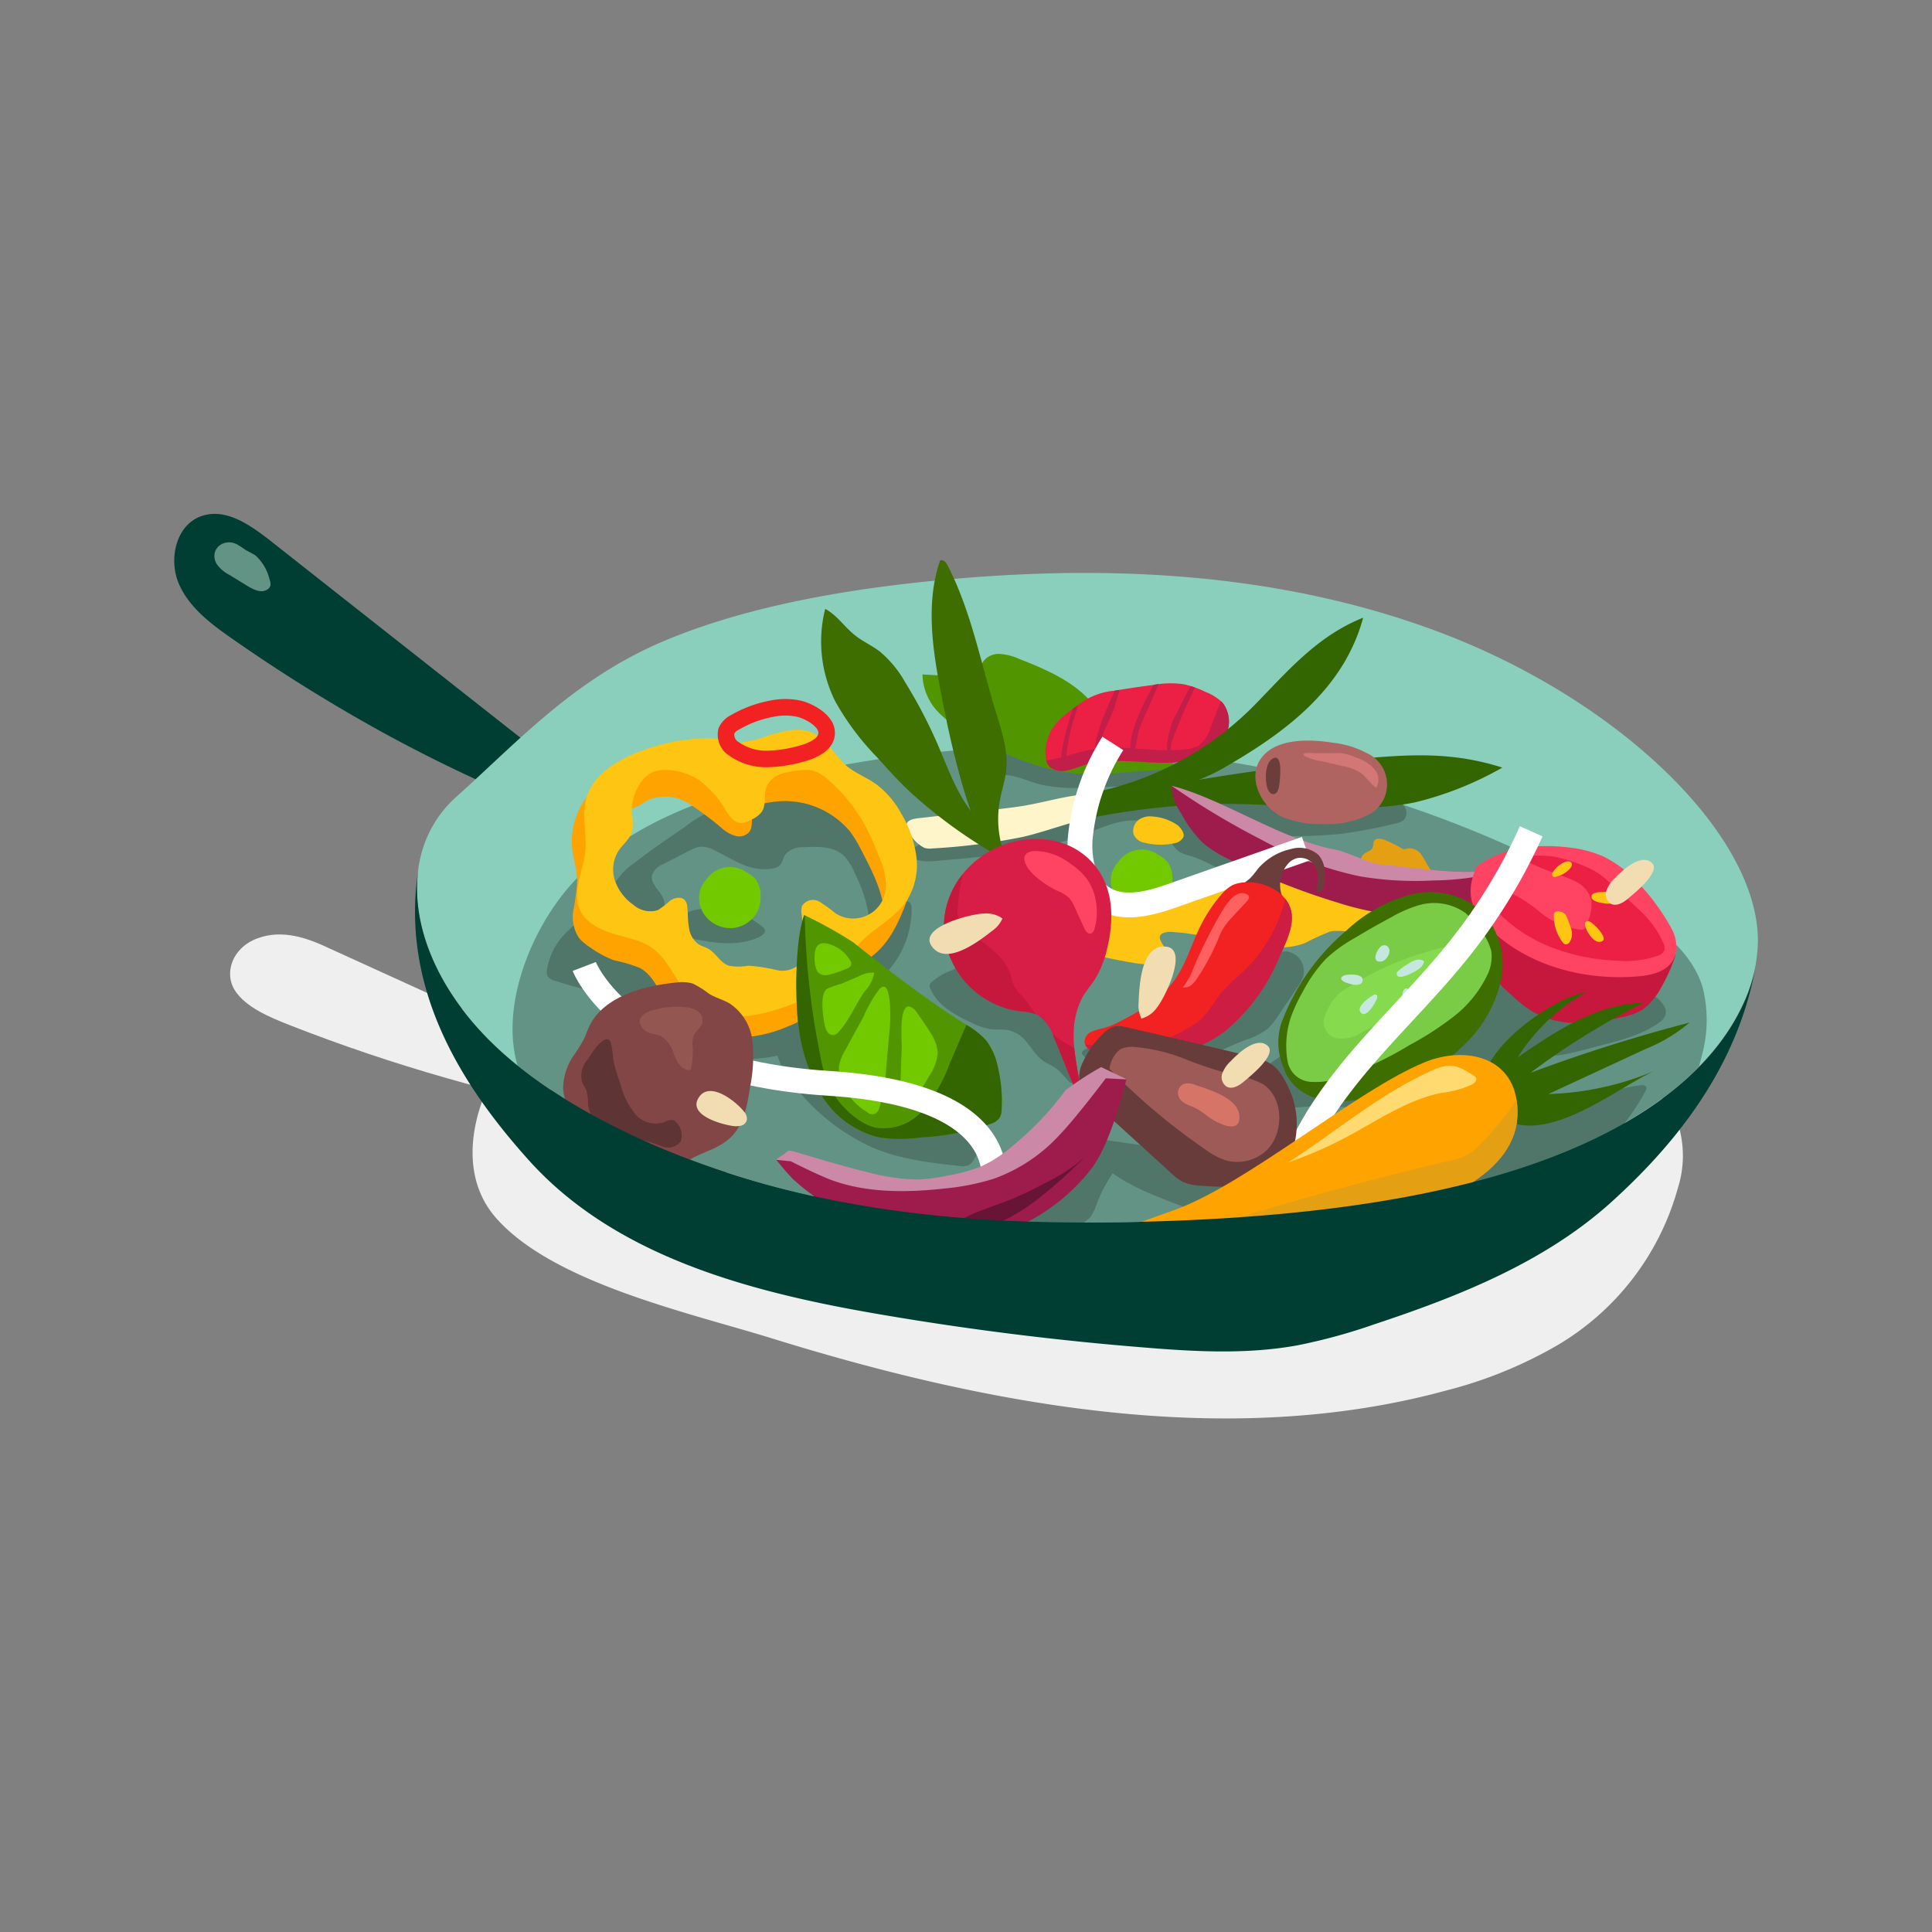 <svg viewBox="0 0 250 250" xmlns="http://www.w3.org/2000/svg" xmlns:xlink="http://www.w3.org/1999/xlink"><rect x="0" y="0" width="250" height="250" fill="#808080" stroke="none"/><clipPath id="a"><path d="m64.35 135.6c9.42 8.8 24.83 15.47 39.59 18.88s29 3.93 42.47 3.65c17.87-.38 35-2.15 49.14-6.57s25.31-11.61 29.92-21.48a19.72 19.72 0 0 0 2-8.14c.19-13.81-17.89-31.38-41.33-40.18-20.46-7.67-41.84-8.46-60.25-7.05-14.73 1.13-28.63 3.51-39.72 8.13-11.8 4.9-19.17 13.16-27.17 20.31-8.22 7.4-6.38 21.48 5.35 32.45z"/></clipPath><clipPath id="b"><path d="m136 99.36a2.73 2.73 0 0 0 2.1.33 17.51 17.51 0 0 0 2.09-.67c4.5-1.45 9.52.45 14.09-.75a6.77 6.77 0 0 0 4.08-2.69 4 4 0 0 0 -.16-4.65 6.4 6.4 0 0 0 -2.2-1.39 12.37 12.37 0 0 0 -2.84-1 12 12 0 0 0 -3.92.09c-1.69.22-3.38.47-5.06.75a8.83 8.83 0 0 0 -4.69 1.86c-1.59 1.11-3.28 2.35-3.87 4.2-.37 1.01-.69 3.18.38 3.92z"/></clipPath><clipPath id="c"><path d="m125 132.59a10.74 10.74 0 0 1 2.57 2 8.16 8.16 0 0 1 1.53 3.41 18.85 18.85 0 0 1 .51 5.5 2.27 2.27 0 0 1 -.29 1.18 2.23 2.23 0 0 1 -1.1.74 32.56 32.56 0 0 1 -9.1 1.77 18.89 18.89 0 0 1 -5.31 0 11.89 11.89 0 0 1 -7.6-5.63 23.32 23.32 0 0 1 -2.93-9.21c-.33-2.52-.49-10.5.79-13.94a56.25 56.25 0 0 1 6.35 3.53c2.24 1.79 4.5 3.56 6.8 5.27 2.53 1.89 5.1 3.69 7.78 5.38z"/></clipPath><clipPath id="d"><path d="m122.24 121.31a11.37 11.37 0 0 0 9.65 9.53 6.94 6.94 0 0 1 2.36.48 5.33 5.33 0 0 1 2.06 2.77c1.21 2.75 3.21 8.26 3.63 8.26s-1.15-5.66-1-8.54a10.24 10.24 0 0 1 1-4.51c.5-1 1.25-1.77 1.82-2.7a13.14 13.14 0 0 0 1.49-3.8c.74-3 .89-6.35-.5-9.14a9.12 9.12 0 0 0 -5.4-4.6c-7.77-2.39-16.19 4.07-15.11 12.25z"/></clipPath><clipPath id="e"><path d="m158.41 133.52a19 19 0 0 1 -16.22 2.84c-.86-.24-1.87-.75-1.85-1.64a1.52 1.52 0 0 1 .95-1.24 9.27 9.27 0 0 1 1.58-.46 11.47 11.47 0 0 0 2.23-.94c2.56-1.32 5.11-2.84 6.81-5.16 1.58-2.15 2.28-4.8 3.47-7.18a19.27 19.27 0 0 1 2.6-3.91 5.11 5.11 0 0 1 1.52-1.3 4.42 4.42 0 0 1 1.6-.35 6.5 6.5 0 0 1 4.14 1.13c3.33 2.43 1.62 5.65.26 8.63a24.33 24.33 0 0 1 -7.09 9.58z"/></clipPath><clipPath id="f"><path d="m178.59 158c-20.57 6-21.12 3.6-42.39 6.26 4.48-3.81 10.23-5.7 15.76-7.68 9.34-3.35 23.62-15.54 32.4-19.13 5.29-2.16 11.84-.74 12 6.2.26 8.63-11.21 12.35-17.77 14.35z"/></clipPath><path d="m69.63 131.65c6.88-6.05 16.43-9.1 25.91-11.12 37.21-8 78.16-2.21 111.25 15.57 4.34 2.34 8.85 5.2 10.39 9.47a13.81 13.81 0 0 1 -.06 8.15 34.18 34.18 0 0 1 -15.47 20.28 56.18 56.18 0 0 1 -14.47 5.92c-28.23 7.72-59.16 2-87.34-6.75-10.71-3.31-28.22-7.15-35.63-15.54-6.72-7.63-1.21-20.1 5.42-25.98z" fill="#efefef"/><path d="m30.06 82.66c-2.77-1.93-5.63-4.07-6.94-7.18s-.36-7.43 2.79-8.64 6.33 1 8.91 3q18.09 14.26 36.18 28.5c1.74 1.37 5.75 3.11 4.27 5.63s-5.26.54-7.14-.25a194.07 194.07 0 0 1 -18.71-9 214.51 214.51 0 0 1 -19.36-12.06z" fill="#003d32"/><path d="m37.61 132.7c-2.89-1.13-5.87-2.41-7.24-4.58s-.38-5.45 2.92-6.69 6.61 0 9.31 1.28l37.79 17.22c1.81.83 6 1.68 4.45 3.71s-5.49 1-7.46.58c-6.68-1.29-13.19-2.88-19.54-4.7q-10.44-2.98-20.23-6.82z" fill="#efefef"/><path d="m64.35 135.6c9.42 8.8 24.83 15.47 39.59 18.88s29 3.93 42.47 3.65c17.87-.38 35-2.15 49.14-6.57s25.31-11.61 29.92-21.48a19.72 19.72 0 0 0 2-8.14c.19-13.81-17.89-31.38-41.33-40.18-20.46-7.67-41.84-8.46-60.25-7.05-14.73 1.13-28.63 3.51-39.72 8.13-11.8 4.9-19.17 13.16-27.17 20.31-8.22 7.4-6.38 21.48 5.35 32.45z" fill="#89cfbb"/><path d="m71 144.43a9.68 9.68 0 0 1 -.15-1.7 2.88 2.88 0 0 1 .37-1.56c.63-.93 2-.95 3.07-.79a22.85 22.85 0 0 1 11 4.79 12.39 12.39 0 0 0 3.7 2.48 29.12 29.12 0 0 0 3.1.55 3.3 3.3 0 0 1 2.5 1.7 1.31 1.31 0 0 1 0 1.11 1.89 1.89 0 0 1 -.53.56 12.86 12.86 0 0 1 -4.87 2.54 11.49 11.49 0 0 1 -7.32-1 33.68 33.68 0 0 1 -6.25-4.11 5.2 5.2 0 0 1 -2.25-2.79" fill="#507569"/><g clip-path="url(#a)"><path d="m74.85 113.45c6.84-6.81 16.29-10.28 25.66-12.62a146.42 146.42 0 0 1 109.62 16.38c4.27 2.57 8.68 5.72 10.17 10.47a17.28 17.28 0 0 1 -.13 9.08 38.82 38.82 0 0 1 -15.44 22.7 53.38 53.38 0 0 1 -14.33 6.73c-27.93 8.86-58.39 2.73-86.11-6.75-10.54-3.61-27.78-7.74-35-17-6.58-8.44-1.08-22.37 5.56-28.99z" fill="#639384"/></g><path d="m181.69 116.51a2.68 2.68 0 0 0 1.12.39 3.15 3.15 0 0 0 1.13-.22l2.85-1a.68.68 0 0 0 .38-.23.62.62 0 0 0 0-.59c-.41-1-1.45-1.54-2.1-2.39-.43-.56-.68-1.24-1.1-1.8a1.84 1.84 0 0 0 -1.78-.88 1.94 1.94 0 0 1 -.48.09 1.1 1.1 0 0 1 -.48-.19 13.93 13.93 0 0 0 -2.05-1c-.41-.16-.95-.29-1.26 0s-.14.82-.38 1.14-.87.42-1.2.83a2.34 2.34 0 0 0 0 2.63c.47.61 1.41.83 2.06 1.18 1.13.68 2.15 1.45 3.29 2.04z" fill="#e59f13"/><g fill="#507569"><path d="m132.1 154.55 9-4.07c.63-.28.12-2.59.8-2.64s2.57 2.2 3 2.77a18.11 18.11 0 0 0 -3 5.21 6 6 0 0 1 -.81 1.67 4.67 4.67 0 0 1 -2 1.24 49.81 49.81 0 0 1 -13.49 3.14 28.06 28.06 0 0 1 -8.68-.1c-3.2-.65-6.16-2.25-9.38-2.83-1.64-.29-3.39-.35-4.76-1.29-.47-.31-.9-.86-.72-1.39a1.32 1.32 0 0 1 .3-.44c1-1 2.52-1 3.9-1 7.34.29 14.74 1.79 22 .44a58 58 0 0 0 8.14-2.4"/><path d="m151.1 148.69-9.1-1.33a1.63 1.63 0 0 0 -1.14.12c-.5.35-.23 1.05.13 1.51 2.63 3.49 7.3 5.35 11.74 7 2.29.85 4.8 1.7 7.22 1.15a5 5 0 0 0 2-.91 3.76 3.76 0 0 0 .24-5.29 9.94 9.94 0 0 0 -5.59-2.95"/><path d="m123.26 125.52a8 8 0 0 0 -2.75 1.61.71.71 0 0 0 -.22.3.65.65 0 0 0 .06.41 6.37 6.37 0 0 0 2.21 2.72 18 18 0 0 0 3.09 1.74 8.24 8.24 0 0 0 2.48.87c.71.09 1.43 0 2.14.1a3.94 3.94 0 0 1 1.78.77c1.09.86 1.67 2.26 2.78 3.11.6.46 1.34.73 1.94 1.19s1.06 1.14 1.63 1.67c.14.12.37.21.46.06a.31.31 0 0 0 0-.19 53.52 53.52 0 0 0 -1.83-9.37 7.37 7.37 0 0 0 -1.2-2.64c-1.14-1.41-3-1.88-4.73-2.51-.89-.33-1.75-.73-2.66-1a5.1 5.1 0 0 0 -2.79-.11"/><path d="m105.28 129.29a9.93 9.93 0 0 0 -3.17.46 3.34 3.34 0 0 0 -2.17 2.2 4.65 4.65 0 0 0 0 1.82 15.31 15.31 0 0 0 1.31 4.45 15.94 15.94 0 0 0 2.55 3.5 26.67 26.67 0 0 0 9.08 6.76c3.55 1.51 7.45 2 11.29 2.39a2.09 2.09 0 0 0 1.19-.1 2.12 2.12 0 0 0 .72-.82c.8-1.33 1.63-2.86 1.21-4.35a5.41 5.41 0 0 0 -1.14-1.89 41.33 41.33 0 0 0 -18.45-12.71"/><path d="m77.22 117.43a25.92 25.92 0 0 0 -4.08 3.37 8.75 8.75 0 0 0 -2.36 4.65 1.42 1.42 0 0 0 .09.87 1.54 1.54 0 0 0 .94.59c1.45.47 2.92.88 4.4 1.24a8.91 8.91 0 0 1 3.2 1.2 17.23 17.23 0 0 1 1.67 1.65 13.82 13.82 0 0 0 2.47 1.89 24.56 24.56 0 0 0 13.62 4.11 15.77 15.77 0 0 0 12.43-6.26c.37-.52.7-1.22.36-1.76a12.08 12.08 0 0 0 8-11.45 1 1 0 0 0 -.25-.75c-.46-.4-1.09.21-1.44.71a17.92 17.92 0 0 1 -2.91 3.06c-4.3 3.86-9 7.91-14.74 8.61a9.64 9.64 0 0 1 -4.4-.38 13.8 13.8 0 0 1 -3.5-2.07q-3.66-2.7-7.16-5.6a11.42 11.42 0 0 0 -3.33-2.18 3.75 3.75 0 0 0 -3.76.52"/><path d="m79.49 114.38a9.05 9.05 0 0 1 2.57-2.7c2.1-1.63 4.3-3.13 6.5-4.63a15.62 15.62 0 0 1 6-2.94 10.33 10.33 0 0 0 2-.37 11.44 11.44 0 0 0 1.62-.95c2.53-1.52 5.83-1.22 8.48.08a23.45 23.45 0 0 1 6.74 5.63 6.88 6.88 0 0 1 1.65 2.46c.6 2-.55 4-.82 6a9.69 9.69 0 0 1 -.31 1.94 1.7 1.7 0 0 1 -1.4 1.22c-.08-.78-.11-1.58-.23-2.36a18.72 18.72 0 0 0 -1.69-4.79 6.67 6.67 0 0 0 -1.42-2.25c-1.33-1.23-3.34-1.19-5.15-1.09a3 3 0 0 0 -2.37.88c-.33.47-.38 1.13-.81 1.52a1.88 1.88 0 0 1 -.79.35 6.84 6.84 0 0 1 -3.93-.51c-1.24-.5-2.39-1.21-3.59-1.8a3.62 3.62 0 0 0 -1.9-.51 3.91 3.91 0 0 0 -1.42.51l-3.36 1.73a2.53 2.53 0 0 0 -1.47 1.36c-.35 1.26 1.27 2.2 1.57 3.48a3.5 3.5 0 0 1 -.84 2.65 3 3 0 0 1 -.69.76 2.21 2.21 0 0 1 -1.66.18c-2.58-.57-4.66-3.23-3.28-5.85z"/><path d="m87.85 119.85a1.83 1.83 0 0 0 1 1.26 4.62 4.62 0 0 0 1.55.5c2.64.53 5.5.78 7.92-.4.37-.19.79-.56.63-.95a.85.85 0 0 0 -.26-.31 10.67 10.67 0 0 0 -6.12-2.39c-1.49-.09-5.03.11-4.72 2.29z"/><path d="m148.17 118.8a6.6 6.6 0 0 0 3.83-1.8c.24-.24.47-.62.27-.9a.8.8 0 0 0 -.37-.24 10.66 10.66 0 0 0 -5.87-.37 4.09 4.09 0 0 0 -1.65.89c-.31.25-.93.64-1 1.07s.52.72.93.87a8.43 8.43 0 0 0 3.86.48z"/><path d="m151 106.52c.18 1.44.5 3.09 1.77 3.79a6.42 6.42 0 0 0 1.38.47 21.78 21.78 0 0 1 3 1.33c2.65 1.27 5.51 2 8.23 3.17 1.89.77 3.71 1.71 5.59 2.51a42.06 42.06 0 0 0 12.44 3.14 7.8 7.8 0 0 0 3-.13 1.11 1.11 0 0 0 .49-.26 1 1 0 0 0 .2-.83 3.45 3.45 0 0 0 -2.06-2.48 12.68 12.68 0 0 0 -3.25-.8 67.65 67.65 0 0 1 -10.88-3.06c-2.77-1-5.53-1.92-8.26-3a67.22 67.22 0 0 0 -7-2.7 30.4 30.4 0 0 0 -4.65-1.15z"/><path d="m121.38 108.54a6.1 6.1 0 0 0 -4 2c1 1 2.56 1 4 .84 6.31-.54 12.71-1.1 18.64-3.31 2.28-.85 4.56-2 7-1.9a22.62 22.62 0 0 1 5 1.07 43.63 43.63 0 0 0 9.89.91h3a63.58 63.58 0 0 0 8.51-.24 66 66 0 0 0 7.11-1.34 2.26 2.26 0 0 0 1.22-.56 1.5 1.5 0 0 0 -.34-2 4.09 4.09 0 0 0 -2.14-.75 117.84 117.84 0 0 0 -14.68-.91 110.46 110.46 0 0 0 -11.07.13 111.91 111.91 0 0 0 -11.08 1.58c-6.29 1.12-12.57 2.23-18.84 3.42"/></g><path d="m172.09 120.55a31.8 31.8 0 0 0 -3.18 1.46c-4.68 1.85-11.27-1.06-17.09-1.4a2.7 2.7 0 0 0 -1.42.18c-1.08.65.89 2 .74 3s-2.38 1.14-4 .88a73.74 73.74 0 0 1 -9.57-2.19c-2.66-.8-5.6-2-6.3-3.91-.82-2.17 2.07-3.93 5.19-4.12s6.4.68 9.59 1.29 6.76.93 9.2-.23c1.89-.9 2.85-2.6 5.07-3.13 1.82-.44 4 0 6 .47 4.76 1.06 17.71 2.48 20 6.59 2.35 4.47-11.45.37-14.23 1.11z" fill="#ffc513"/><path d="m152.34 106.75a6.54 6.54 0 0 0 -3.24-1.1 2.62 2.62 0 0 0 -1.73.41 1.85 1.85 0 0 0 -.7 1.83 1.8 1.8 0 0 0 1.45 1.16 8.48 8.48 0 0 0 3.72.09 1.64 1.64 0 0 0 1.27-.79c.26-.51-.39-1.31-.77-1.6" fill="#ffc513"/><path d="m132.53 96.12a16.35 16.35 0 0 0 -6.26.65.38.38 0 0 0 -.21.13.32.32 0 0 0 0 .17 3.65 3.65 0 0 0 2.2 2.79 12.76 12.76 0 0 0 2.46.49c1.41.26 2.73.88 4.13 1.22a21.32 21.32 0 0 0 5.81.33l8.07-.26a3.92 3.92 0 0 0 1.41-.21 1.24 1.24 0 0 0 .38-2.22 3.64 3.64 0 0 0 -1.23-.61c-4-1.37-8.34-1.72-12.6-2.07" fill="#507569"/><path d="m142.05 135.31a3.69 3.69 0 0 0 -1.82.61.49.49 0 0 0 -.23.28.42.42 0 0 0 .12.3c.61.78 1.72.87 2.7 1 1.89.25 3.74.86 5.65.95a16.09 16.09 0 0 0 6.54-1.27c2.09-.8 4.09-1.82 6.18-2.62a9.33 9.33 0 0 0 2.85-1.44 8.13 8.13 0 0 0 1.28-1.58l2.5-3.68a5.69 5.69 0 0 0 .83-1.58 2.59 2.59 0 0 0 -2.08-3.16 4.36 4.36 0 0 0 -2 .42 37.14 37.14 0 0 0 -8.18 4.47c-2 1.48-4 3.17-6.13 4.45a19.23 19.23 0 0 1 -6.6 2.38" fill="#507569"/><path d="m170.34 134a39.19 39.19 0 0 0 -8.25 5.42 1 1 0 0 0 -.44.61 1.05 1.05 0 0 0 .26.7 6.31 6.31 0 0 0 3.89 2.46c1.77.33 3.59-.12 5.39-.11 1.19 0 2.37.2 3.56.23 3.49.06 6.78-1.42 10.15-2.34 2.13-.58 4.32-.94 6.44-1.56a14.73 14.73 0 0 0 5.87-3 2.48 2.48 0 0 0 1-2.26 2.74 2.74 0 0 0 -1.45-1.51l-3.31-2a7.72 7.72 0 0 0 -1.7-.85 6.81 6.81 0 0 0 -2.11-.24 38.78 38.78 0 0 0 -17.45 4.16" fill="#507569"/><path d="m189.14 126.09a4.42 4.42 0 0 1 .94-1.4c1.53-1.51 4-1.71 6.07-1.17a39 39 0 0 1 5.92 2.55 24.34 24.34 0 0 0 7.86 2 15.19 15.19 0 0 1 3.08.39 3.64 3.64 0 0 1 2.38 1.83 1.55 1.55 0 0 1 .14 1 2 2 0 0 1 -.89 1.07c-2.42 1.72-5.41 2.36-8.27 3.12-2.7.71-5.49 1.56-8.23 1.06a14.52 14.52 0 0 1 -4.35-1.76 12.94 12.94 0 0 1 -3.5-2.62 5.37 5.37 0 0 1 -1.44-4 7.89 7.89 0 0 1 1.53-3.39" fill="#507569"/><path d="m175.36 153c4.51-3.41 10-5.28 15.45-6.7s11.06-2.46 16.36-4.44a16.33 16.33 0 0 1 5.3-1.44.63.63 0 0 1 .52.17c.14.19 0 .46-.09.66a34.94 34.94 0 0 1 -19.13 16c-5.1 1.73-10.51 2.24-15.82 3.11-9.95 1.64-20.17 4.54-29.92 2-.35-.1-.75-.24-.86-.59a.93.93 0 0 1 .13-.72 5.07 5.07 0 0 1 2.79-1.94 235.39 235.39 0 0 1 22.91-7.71" fill="#507569"/><path d="m28.05 73a4.59 4.59 0 0 0 1.65 1.4l2.3 1.41c.79.48 1.8 1 2.59.47a.86.86 0 0 0 .4-.5 1.37 1.37 0 0 0 -.09-.72 6.11 6.11 0 0 0 -1.79-3.14c-.43-.32-.94-.51-1.39-.8a12 12 0 0 0 -1.13-.72c-1.78-.82-3.59.8-2.54 2.6z" fill="#639384"/><path d="m139.12 100.08c-4.63-.48-9-2.38-13.08-4.62a18.15 18.15 0 0 1 -4.51-3.19 7.25 7.25 0 0 1 -2.16-5l5.8.34a2 2 0 0 0 1-.14c.61-.34.66-1.18 1-1.78a2.46 2.46 0 0 1 2.2-1.07 7.2 7.2 0 0 1 2.48.63c3.66 1.43 7.48 3.07 9.86 6.21a4.67 4.67 0 0 0 1.1 1.2 7.61 7.61 0 0 0 1.77.56 7.8 7.8 0 0 1 2.57 1.58l3.44 2.78c.67.54 1.4 1.21 1.38 2.07-4.24-.21-8.5.88-12.85.43z" fill="#519600"/><path d="m136 99.36a2.73 2.73 0 0 0 2.1.33 17.51 17.51 0 0 0 2.09-.67c4.5-1.45 9.52.45 14.09-.75a6.77 6.77 0 0 0 4.08-2.69 4 4 0 0 0 -.16-4.65 6.4 6.4 0 0 0 -2.2-1.39 12.37 12.37 0 0 0 -2.84-1 12 12 0 0 0 -3.92.09c-1.69.22-3.38.47-5.06.75a8.83 8.83 0 0 0 -4.69 1.86c-1.59 1.11-3.28 2.35-3.87 4.2-.37 1.01-.69 3.18.38 3.92z" fill="#ec2044"/><g clip-path="url(#b)" fill="#c11e49"><path d="m133.61 98.52c2.66.09 5.17-1.12 7.79-1.56 4-.66 8.06.48 12 0a3.91 3.91 0 0 0 1.86-.61 4.7 4.7 0 0 0 1.37-2.17l1.9-4.86a.85.85 0 0 1 .17-.31.79.79 0 0 1 .86 0 4.56 4.56 0 0 1 2.44 3.49 9.79 9.79 0 0 1 -.57 4.41 9.18 9.18 0 0 1 -2.26 4 8.88 8.88 0 0 1 -4.57 1.93 19.93 19.93 0 0 1 -9.36-.66 13.56 13.56 0 0 0 -2.14-.58 3 3 0 0 0 -2.1.4c-.74.54-1.09 1.53-1.88 2a3.21 3.21 0 0 1 -1.76.28 10.81 10.81 0 0 1 -6.31-2.58"/><path d="m152.23 92.38c.84-1.83 1.82-3.58 2.8-5.34.32.35.11.91-.1 1.33a72.13 72.13 0 0 0 -3.15 7.21 3.29 3.29 0 0 0 -.28 1.14c0 .82.66 1.75.51 2.52a3.16 3.16 0 0 1 -1-2.36 7.73 7.73 0 0 1 .37-2.34 6.07 6.07 0 0 1 .85-2.16z"/><path d="m146.72 94.2a26.29 26.29 0 0 1 2.08-4.66 6.07 6.07 0 0 1 1.66-2.23l-2.27 5.19c-.32.74-.65 1.48-.9 2.24a19 19 0 0 1 -.45 2.29c-.37.74-.6 0-.56-.55a10.45 10.45 0 0 1 .44-2.28z"/><path d="m144.09 89.77a1.79 1.79 0 0 1 .91-1.09 24 24 0 0 1 -1.47 4.51 24.78 24.78 0 0 0 -1 2.32c-.24.73-.16 1.5-.35 2.19-1.63-.49 1.46-6.91 1.91-7.93z"/><path d="m139.1 90.94c.07-.18.29-.39.4-.24a.25.25 0 0 1 0 .17 6.05 6.05 0 0 1 -.34 1.56 25.63 25.63 0 0 0 -1.29 6.57c-1.15.12-.19-3.09-.05-3.73a31.42 31.42 0 0 1 1.28-4.33z"/></g><path d="m141.93 105.66c-3.35.65-6.29 1.86-9.55 2.63a80.93 80.93 0 0 1 -11.79 1.5 2.13 2.13 0 0 1 -1-.09 4.39 4.39 0 0 1 -1.82-1.78 3.88 3.88 0 0 1 -.43-.79c-.28-.9.65-1.16 1.47-1.25l10-1.13c1.27-.15 2.54-.29 3.77-.5 3.08-.53 5.88-1.47 9.24-1.56" fill="#fff5ca"/><path d="m140.88 105.89a94.43 94.43 0 0 1 15.06-1.82c8.93-.35 19.12 1.41 27.19-.25a43.52 43.52 0 0 0 11.27-4.49c-6-1.93-11.18-1.72-16.25-1.33-7.55.58-21.94 2.45-28.7 4-5.51 1.32-3.57 1.83-8.57 3.89z" fill="#360"/><path d="m157.88 99.63c8.27-4.68 16-10.38 18.51-19.7-6 2.39-9.83 7-14 11.25a40.64 40.64 0 0 1 -22.08 11.6l.54 3.11s13.08-4.02 17.03-6.26z" fill="#360"/><path d="m81.19 99.58a1 1 0 0 1 .48.54c.57 1.28-2.51 2.72-1 4.14a1.53 1.53 0 0 0 1.65.16c.54-.22 1-.61 1.52-.88a5.72 5.72 0 0 1 5.31.45 40.68 40.68 0 0 1 4.43 3.33 4.27 4.27 0 0 0 1.69.87 1.72 1.72 0 0 0 1.72-.58c.51-.75.12-1.83.54-2.64a2.65 2.65 0 0 1 2-1.12 11 11 0 0 1 10.47 3.75 17.33 17.33 0 0 1 1.54 2.59c1.28 2.43 2.58 5 2.86 7.68l2.94-6.69-5.07-8.61-7.27-4.57-5.13-.38-9.71.49" fill="#ffa300"/><path d="m112.13 120c-1 .57-2.1.86-3.06 1.46-1.73 1.07-2.77 3-4.35 4.22a14.87 14.87 0 0 1 -6 2.37 9.42 9.42 0 0 1 -3.53.36 9.09 9.09 0 0 1 -4-2.11q-3.7-2.88-7.15-6.08a12.58 12.58 0 0 0 -3-2.33 10.76 10.76 0 0 1 -2.48-1.21 4.78 4.78 0 0 1 -1.33-3.07 19.17 19.17 0 0 1 2.12-10.74 31.34 31.34 0 0 1 1.89-3.28c-.93-.47-2.54.68-3.1 1.15a12.55 12.55 0 0 0 -2.21 2.39 9.68 9.68 0 0 0 -1.93 6.3c.12 1.56.68 3.06.69 4.62a31.75 31.75 0 0 1 -.49 3.73 4.94 4.94 0 0 0 .73 3.6 6.3 6.3 0 0 0 1.48 1.24 13.31 13.31 0 0 0 3 1.63 20 20 0 0 1 3.38 1c1.88 1 2.58 3.34 3.85 5.07a10.21 10.21 0 0 0 7.19 3.88 16.86 16.86 0 0 0 8.21-1.42 9.49 9.49 0 0 0 3.74-2.5c1-1.17 1.44-2.59 2.52-3.66a21.53 21.53 0 0 1 3.92-2.45c3.07-1.93 4.45-5.62 5.64-9.05.39-1.13.64-2.69-.41-3.28a16.06 16.06 0 0 1 -3 6.64c0-.21 0-.42 0-.62a7.54 7.54 0 0 1 -2.32 2.14z" fill="#ffa300"/><path d="m118.58 110.86a14.39 14.39 0 0 0 -1.94-5.55 11.76 11.76 0 0 0 -3.09-3.7c-1.3-1-2.87-1.52-4.08-2.57-1.5-1.31-2.41-3.33-4.22-4.17s-3.62-.3-5.39.17a18.28 18.28 0 0 1 -4.14 1.07c-1.35 0-2.72-.6-4.14-.6a25.88 25.88 0 0 0 -9.77 2.14c-2.56 1.11-5.12 2.87-5.91 5.55-.68 2.31.09 4.8-.19 7.18s-1.72 5.13-.64 7.42c.76 1.61 2.53 2.46 4.24 3s3.53.8 5 1.81c2.29 1.6 3.16 4.6 5.17 6.53a9.82 9.82 0 0 0 8 2.23 25.37 25.37 0 0 0 8.07-2.9 8.83 8.83 0 0 0 3.09-2.21 28.51 28.51 0 0 0 1.61-2.92c1.7-2.8 5.24-4.05 7.06-6.78a8.59 8.59 0 0 0 1.27-5.7zm-4 4.43a4.23 4.23 0 0 1 -6.47 2.89 19.77 19.77 0 0 0 -2.07-1.5 1.68 1.68 0 0 0 -2.24.52 2.23 2.23 0 0 0 -.07 1.12c.12 1 .24 2.08.38 3.12a4.33 4.33 0 0 1 -.31 3 3.38 3.38 0 0 1 -3.34 1.08 20.8 20.8 0 0 0 -3.65-.56 6.84 6.84 0 0 1 -2.51 0c-1.09-.37-1.64-1.62-2.65-2.19-.4-.22-.85-.33-1.24-.57a3.15 3.15 0 0 1 -1.26-2.2c-.16-.85-.12-1.73-.21-2.59a1.63 1.63 0 0 0 -.29-.89c-.44-.54-1.32-.38-1.9 0a10.93 10.93 0 0 1 -1.65 1.26 3.31 3.31 0 0 1 -3.13-.69 6.46 6.46 0 0 1 -2.38-3.09 4.6 4.6 0 0 1 .41-3.85c.58-.9 1.55-1.6 1.82-2.64a7.4 7.4 0 0 0 -.06-2.25c-.13-1.89.89-4.6 2.79-5.37 1.69-.69 4.4.05 5.83 1a13 13 0 0 1 3.56 4c.45.71 1 1.51 1.83 1.6a2.77 2.77 0 0 0 1.58-.48 3.44 3.44 0 0 0 1.2-.93c.64-.91.25-2.2.63-3.24a3.05 3.05 0 0 1 1.77-1.66 8.88 8.88 0 0 1 2.44-.48 5.22 5.22 0 0 1 1.72 0 5 5 0 0 1 2 1.16 21 21 0 0 1 5.11 6.5 37.83 37.83 0 0 1 1.58 3.64 8.37 8.37 0 0 1 .81 4.29z" fill="#ffc513"/><path d="m165.78 105.64a12.62 12.62 0 0 0 5.45 1 11.67 11.67 0 0 0 5.4-1 4.43 4.43 0 0 0 .33-8.14 12.29 12.29 0 0 0 -4.46-1.39c-2.83-.45-7.25-.67-9.24 1.92s-.03 6.35 2.52 7.61z" fill="#af6461"/><path d="m164 102c.13.37.41.79.81.76s.63-.55.7-1c.11-.72.55-4.17-.69-3.67s-1.12 3.03-.82 3.91z" fill="#6b3d3b"/><path d="m173.55 99.09a6.77 6.77 0 0 1 2.53.93c.75.54 1.23 1.37 2 1.94a2.1 2.1 0 0 0 -.3-2.51 5.7 5.7 0 0 0 -2.35-1.45 7.85 7.85 0 0 0 -1.83-.54 7.53 7.53 0 0 0 -1.06 0h-2.43c-.3 0-2-.19-1.23.41a7.15 7.15 0 0 0 2.28.65c.84.19 1.59.39 2.39.57z" fill="#d37676"/><path d="m196.06 112.21c-6.42 1.3-10.94.24-17.48-.35-1.15-.1-4.56-1.7-5.7-1.9-6.94-1.23-14.57-6.56-21.29-8.29.13.93 1.07 1.43 1.2 2.35a1.76 1.76 0 0 0 .18.69 1.72 1.72 0 0 0 .45.48c3.48 2.92 6.94 4 10.91 6.17a40.12 40.12 0 0 0 28.81 3.82" fill="#cc89a7"/><path d="m196.06 112.21a35.22 35.22 0 0 1 -10.56 1.72 43.23 43.23 0 0 1 -9.51-.53 46.21 46.21 0 0 1 -12.6-4.66 102 102 0 0 1 -11.8-7.07 6.66 6.66 0 0 0 1.24 3.56 15.31 15.31 0 0 0 2.8 3.81 14.18 14.18 0 0 0 3.09 2 90.13 90.13 0 0 0 14.28 5.73 38.56 38.56 0 0 0 5.39 1.33 25.57 25.57 0 0 0 14.54-2c1.36-.6 3.13-3.89 3.13-3.89z" fill="#9e1c4c"/><path d="m143.8 113.28a3.86 3.86 0 0 0 .85 3.11 4.15 4.15 0 0 0 3.44 1.45 4 4 0 0 0 3.36-2.46 4.84 4.84 0 0 0 .26-1.89 3.39 3.39 0 0 0 -.67-2 3.48 3.48 0 0 0 -1.08-.82 3.69 3.69 0 0 0 -5.29.91 3.5 3.5 0 0 0 -.87 1.7z" fill="#72c900"/><path d="m169 109.81-17.05 6c-3.11 1.11-6.81 2.14-9.49.22-2.21-1.57-2.83-4.59-2.7-7.29a27.55 27.55 0 0 1 4.24-12.54" fill="none" stroke="#fff" stroke-miterlimit="10" stroke-width="3.21"/><path d="m90.51 115.53a3.86 3.86 0 0 0 .85 3.11 4.15 4.15 0 0 0 3.44 1.45 4 4 0 0 0 3.36-2.47 4.59 4.59 0 0 0 .25-1.88 3.37 3.37 0 0 0 -.66-2 3.45 3.45 0 0 0 -1.08-.81 3.71 3.71 0 0 0 -5.3.91 3.57 3.57 0 0 0 -.86 1.69z" fill="#72c900"/><path d="m190.47 113.92c-.52 3.1.09 4.72.7 7.45a15 15 0 0 0 1.09 3.42 14.51 14.51 0 0 0 3.28 3.93 16 16 0 0 0 3 2.31 11.31 11.31 0 0 0 5.48 1.34 25.62 25.62 0 0 0 5.64-.71 8.16 8.16 0 0 0 2.86-1 8.39 8.39 0 0 0 2.42-2.86 22.5 22.5 0 0 0 1.77-3.87c.28-1-.15-1-.59-1.93a5.19 5.19 0 0 0 -1.67-1.88 12.61 12.61 0 0 0 -3.42-1.86" fill="#c6173d"/><path d="m190.6 113.44a5.73 5.73 0 0 0 1 5.45c4.83 5.77 12.9 8.1 20.4 7.45 2.14-.19 4.62-.83 4.9-3.44a4.74 4.74 0 0 0 -.61-2.75 27.54 27.54 0 0 0 -4.51-6.1 14.77 14.77 0 0 0 -4.26-3.2 15.06 15.06 0 0 0 -4.63-1.2c-4-.48-8.4 0-11.7 2.4a.7.7 0 0 0 -.24.32z" fill="#ff4363"/><path d="m193.57 117.78a19.81 19.81 0 0 0 7.26 4.83 26.14 26.14 0 0 0 8.57 1.71 12.62 12.62 0 0 0 5.08-.63 1.37 1.37 0 0 0 .91-.76 1.46 1.46 0 0 0 -.17-.93 12.1 12.1 0 0 0 -2.09-3.23c-.52-.58-1.08-1.1-1.65-1.63l-3-2.75a13.73 13.73 0 0 0 -1.72-1.43 12.69 12.69 0 0 0 -2.41-1.15 15.94 15.94 0 0 0 -3.5-1 17.94 17.94 0 0 0 -3.11-.05.58.58 0 0 0 -.26.05.37.37 0 0 0 -.06.49 1 1 0 0 0 .45.32 41.62 41.62 0 0 0 3.91 1.6 14.17 14.17 0 0 1 2.25.92 3.86 3.86 0 0 1 1.67 1.72c.55 1.28.07 2.77-.49 4a.73.73 0 0 1 -.27.39.71.71 0 0 1 -.41.06 10.22 10.22 0 0 1 -5.31-2.33 18.18 18.18 0 0 0 -5-3 2.32 2.32 0 0 0 -1.19-.12c-1.75.42-.03 2.26.54 2.92z" fill="#ec2044"/><path d="m201.06 118.46a5.75 5.75 0 0 0 1.15 3.48.56.56 0 0 0 .25.23.55.55 0 0 0 .59-.18 2 2 0 0 0 .2-1.95c-.13-.44-.31-.87-.48-1.29a1.1 1.1 0 0 0 -.54-.68c-.51-.18-1.16-.31-1.17.39z" fill="#ffc513"/><path d="m207.58 116.89a3.56 3.56 0 0 0 1.17 0 1.25 1.25 0 0 0 .94-.64 1.69 1.69 0 0 0 -1-.69 4.29 4.29 0 0 0 -1.24-.13c-.41 0-1.51 0-1.52.61s1.23.79 1.65.85z" fill="#ffc513"/><path d="m200.92 112.89a.45.45 0 0 0 0 .52.61.61 0 0 0 .56 0 3.37 3.37 0 0 0 1.66-1c.19-.21.36-.52.21-.76s-.56-.22-.84-.11a3.43 3.43 0 0 0 -1.59 1.35z" fill="#ffc513"/><path d="m206.43 119.82c-.35-.3-.83-.87-1.25-.5s.82 2.68 1.82 2.56c1.27-.11-.14-1.69-.57-2.06z" fill="#ffc513"/><path d="m166.43 139a6.47 6.47 0 0 0 4.26 3.21 12.84 12.84 0 0 0 5.45 0 25.34 25.34 0 0 0 13.21-6.9 16.51 16.51 0 0 0 4.88-8.5 9.89 9.89 0 0 0 -2.75-9.11 10.2 10.2 0 0 0 -9-1.93 19.6 19.6 0 0 0 -8.26 4.65 28.72 28.72 0 0 0 -8.36 11.83 8.06 8.06 0 0 0 .15 5.68z" fill="#3e6d00"/><path d="m169.87 140a8.43 8.43 0 0 0 3.1-.42 44 44 0 0 0 9.36-4.31 40.85 40.85 0 0 0 5.75-3.71 15 15 0 0 0 4.3-5.24 5.44 5.44 0 0 0 .6-3.22 7.08 7.08 0 0 0 -1.47-2.82 10.64 10.64 0 0 0 -1.91-2.16 7 7 0 0 0 -6.21-.92 16.94 16.94 0 0 0 -3.4 1.51c-1.58.85-3.14 1.73-4.68 2.66a19.18 19.18 0 0 0 -3.73 2.7 18.87 18.87 0 0 0 -3 4.26 20 20 0 0 0 -1.56 3.35 11.73 11.73 0 0 0 -.41 5.64 3.25 3.25 0 0 0 3.26 2.68z" fill="#7acc46"/><path d="m171.45 133.07a2.31 2.31 0 0 0 1.43 1.27 4.63 4.63 0 0 0 3.34-.76l3.88-2a39.52 39.52 0 0 0 4.83-2.82 13 13 0 0 0 3.8-4.05c.34-.59.59-1.41.13-1.92a1.61 1.61 0 0 0 -1.45-.33 12.51 12.51 0 0 0 -1.92.47 39.84 39.84 0 0 0 -11.4 5.06 6 6 0 0 0 -2.23 2.49c-.37.87-.86 1.59-.41 2.59z" fill="#85db4d"/><path d="m178.17 129.24c.07-.2.08-.49-.12-.53a.35.35 0 0 0 -.22 0c-.53.24-2.32 1.5-1.8 2.24.73 1.05 1.97-1.26 2.14-1.71z" fill="#c4e8dd"/><path d="m183.68 130.27c.19-.2 0-.5-.18-.72-.34-.46-1.52-2.62-2-1.13-.29.9 1.64 2.43 2.18 1.85z" fill="#c4e8dd"/><path d="m181.38 126.39a4.36 4.36 0 0 0 1.25-.45c.68-.32 1.42-.72 1.63-1.44a.21.21 0 0 0 0-.11.27.27 0 0 0 -.08-.07 1.32 1.32 0 0 0 -1.05-.07 3.61 3.61 0 0 0 -.95.5 6.89 6.89 0 0 0 -1.36 1c-.26.41.04.72.56.64z" fill="#c4e8dd"/><path d="m173.86 127c-.15-.09-.31-.22-.32-.39s.25-.36.46-.41c.53-.15 2.39-.23 2.33.63-.08 1.1-2.02.43-2.47.17z" fill="#c4e8dd"/><path d="m179.5 122.43a.65.65 0 0 0 -.75 0c-.57.39-1.34 2.07-.13 2 .81 0 1.63-1.43.88-2z" fill="#c4e8dd"/><path d="m167.68 150.19c4.36-10.76 13.95-18.34 21.18-27.42a71.21 71.21 0 0 0 9.28-15.2" fill="none" stroke="#fff" stroke-miterlimit="10" stroke-width="3.21"/><path d="m125 132.59a10.74 10.74 0 0 1 2.57 2 8.16 8.16 0 0 1 1.53 3.41 18.85 18.85 0 0 1 .51 5.5 2.27 2.27 0 0 1 -.29 1.18 2.23 2.23 0 0 1 -1.1.74 32.56 32.56 0 0 1 -9.1 1.77 18.89 18.89 0 0 1 -5.31 0 11.89 11.89 0 0 1 -7.6-5.63 23.32 23.32 0 0 1 -2.93-9.21c-.33-2.52-.49-10.5.79-13.94a56.25 56.25 0 0 1 6.35 3.53c2.24 1.79 4.5 3.56 6.8 5.27 2.53 1.89 5.1 3.69 7.78 5.38z" fill="#519600"/><g clip-path="url(#c)"><path d="m104.13 117.38a99.06 99.06 0 0 0 2 19.12 18.66 18.66 0 0 0 1 3.68 11.24 11.24 0 0 0 3.65 4.49 7.2 7.2 0 0 0 2.33 1.21 6.67 6.67 0 0 0 6.28-2.18 19.5 19.5 0 0 0 3.47-6l3.27-7.58c.11-.26.26-.56.55-.62a.8.8 0 0 1 .43 0 15.82 15.82 0 0 1 5.11 2.47l7.14 29.52-25.36-9.16-13.14-10.84-1.58-27.69" fill="#360"/></g><path d="m109.37 135.89a6 6 0 0 0 -.79 2 4.09 4.09 0 0 0 .23 1.8 7.53 7.53 0 0 0 3.37 4.19.91.91 0 0 0 1.57-.46 19.21 19.21 0 0 0 .91-5.06l.39-4.47a20.53 20.53 0 0 0 .08-4.22c-.1-.85-.3-2.78-1.38-1.64a17.13 17.13 0 0 0 -2 3.51z" fill="#72c900"/><path d="m116.46 142.35c0 .34.07.79.41.82a.61.61 0 0 0 .43-.18 12.77 12.77 0 0 0 2.88-3.67 6.23 6.23 0 0 0 1.16-3.08 5.41 5.41 0 0 0 -1-2.7c-.51-.84-1.08-1.64-1.65-2.45a1.88 1.88 0 0 0 -1-.85c-1.38-.25-1 4.41-1 5.22-.09 2.3-.17 4.6-.23 6.89z" fill="#72c900"/><path d="m111.19 126.3a3.45 3.45 0 0 1 1.94-.43 4.6 4.6 0 0 1 -1.2 2.36c-1.23 1.71-2 3.78-3.41 5.3a1.22 1.22 0 0 1 -.62.4.86.86 0 0 1 -.82-.38 2.21 2.21 0 0 1 -.35-.89c-.21-1-.69-3.92.24-4.68a10.47 10.47 0 0 1 1.91-.68z" fill="#72c900"/><path d="m105.62 125.35a1.16 1.16 0 0 0 .78.8 1.56 1.56 0 0 0 .77 0 14.29 14.29 0 0 0 2.44-.82.94.94 0 0 0 .49-.38c.17-.33-.08-.7-.31-1a5 5 0 0 0 -1.2-1.19c-.67-.41-2.11-1.12-2.79-.4-.53.54-.46 2.32-.18 2.99z" fill="#72c900"/><path d="m75.6 125.06s5.15 13.45 31.6 15.12 21 15.11 21 15.11" fill="none" stroke="#fff" stroke-miterlimit="10" stroke-width="3.21"/><path d="m103.39 91.71a8.45 8.45 0 0 0 -3.54 0 14.78 14.78 0 0 0 -4.72 1.75 2.37 2.37 0 0 0 -1.13 1.11 2.16 2.16 0 0 0 1 2.35 7.17 7.17 0 0 0 4.27 1.29 17.5 17.5 0 0 0 4.47-.7c1.28-.33 3.45-1.2 3.21-2.92-.18-1.45-2.33-2.59-3.56-2.88z" fill="none" stroke="#f22222" stroke-miterlimit="10" stroke-width="2.14"/><path d="m113.56 98.06a34.42 34.42 0 0 1 -5.46-7.27 17.31 17.31 0 0 1 -1.32-12c1.49.78 2.45 2.28 3.76 3.34 1 .84 2.3 1.39 3.36 2.22a14.35 14.35 0 0 1 3.23 3.94 63.21 63.21 0 0 1 4.19 8c1.21 2.81 2.24 5.74 4 8.23 1.25 1.76 3.21 3.32 4.1 5.3.71 1.56-.26 1-1.23.38a63.43 63.43 0 0 1 -9.62-7c-1.76-1.53-3.39-3.33-5.01-5.14z" fill="#3e6d00"/><path d="m121.76 89.66c-1.09-5.67-2-11.67-.11-17.13.42-.19.82.29 1 .7 3 5.84 4.23 12.38 6.14 18.66.79 2.57 1.7 5.21 1.4 7.88-.15 1.26-.56 2.47-.79 3.71a13.38 13.38 0 0 0 .45 6.73c.15.46 1 1.9.53 2.12s-1.39-.91-1.61-1.21c-2.75-3.72-4.14-9-5.27-13.4-.66-2.66-1.22-5.36-1.74-8.06z" fill="#3e6d00"/><path d="m122.24 121.31a11.37 11.37 0 0 0 9.65 9.53 6.94 6.94 0 0 1 2.36.48 5.33 5.33 0 0 1 2.06 2.77c1.21 2.75 3.21 8.26 3.63 8.26s-1.15-5.66-1-8.54a10.24 10.24 0 0 1 1-4.51c.5-1 1.25-1.77 1.82-2.7a13.14 13.14 0 0 0 1.49-3.8c.74-3 .89-6.35-.5-9.14a9.12 9.12 0 0 0 -5.4-4.6c-7.77-2.39-16.19 4.07-15.11 12.25z" fill="#d81e46"/><g clip-path="url(#d)"><path d="m124.8 112.35a24.58 24.58 0 0 0 -.86 5.19 3.57 3.57 0 0 0 .26 1.84 3.42 3.42 0 0 0 1.1 1.14c2.18 1.65 4.79 3.2 5.54 5.83a6.34 6.34 0 0 0 .4 1.28 5 5 0 0 0 .84 1.06c1.53 1.67 2.53 3.82 4.28 5.25 1.56 1.27 3.66 1.94 4.79 3.61a10.22 10.22 0 0 1 1.2 3.95 40.12 40.12 0 0 1 1 5.52 7.16 7.16 0 0 1 -1.55 5.23 6.08 6.08 0 0 1 -5 1.76 10.25 10.25 0 0 1 -5-2.1 22.8 22.8 0 0 1 -6.68-8.69c-1.61-3.33-2.77-6.84-4.26-10.22-1-2.33-2.19-4.6-3-7a15.16 15.16 0 0 1 -.84-7.5 20.68 20.68 0 0 1 1.44-4.32 6.64 6.64 0 0 1 1.22-2.17 3.5 3.5 0 0 1 3.1-1" fill="#c6173d"/></g><path d="m133.73 113.17a12.62 12.62 0 0 0 3.07 2.09 5.27 5.27 0 0 1 1.5.89 4.66 4.66 0 0 1 .8 1.32l1.2 2.63c.17.38.51.84.9.69a.81.81 0 0 0 .41-.55 7.62 7.62 0 0 0 .21-3.52 6.83 6.83 0 0 0 -1.09-2.87 8.21 8.21 0 0 0 -2.1-2 7.8 7.8 0 0 0 -4.76-1.74c-2.2.18-1.22 2.05-.14 3.06z" fill="#ff4363"/><path d="m170.27 112.27a2.27 2.27 0 0 0 -2.33-1.25 2.42 2.42 0 0 0 -1.07.54 4.14 4.14 0 0 0 -1 4.29 1.59 1.59 0 0 1 .07 1.17c-.29.56-1.1.46-1.7.29l-2.05-.58c-.78-.22-1.72-.65-1.71-1.46s.74-1.13 1.26-1.6a10 10 0 0 0 1-1.21 7.85 7.85 0 0 1 4.37-2.61 3.74 3.74 0 0 1 3.49.77 3.42 3.42 0 0 1 .82 2.06 5.83 5.83 0 0 1 -.14 1.95 1 1 0 0 1 -.42.71c-.87.46-.4-.78-.38-1a3.45 3.45 0 0 0 -.21-2.07z" fill="#6b3d3b"/><path d="m158.41 133.52a19 19 0 0 1 -16.22 2.84c-.86-.24-1.87-.75-1.85-1.64a1.52 1.52 0 0 1 .95-1.24 9.27 9.27 0 0 1 1.58-.46 11.47 11.47 0 0 0 2.23-.94c2.56-1.32 5.11-2.84 6.81-5.16 1.58-2.15 2.28-4.8 3.47-7.18a19.27 19.27 0 0 1 2.6-3.91 5.11 5.11 0 0 1 1.52-1.3 4.42 4.42 0 0 1 1.6-.35 6.5 6.5 0 0 1 4.14 1.13c3.33 2.43 1.62 5.65.26 8.63a24.33 24.33 0 0 1 -7.09 9.58z" fill="#f22222"/><g clip-path="url(#e)"><path d="m166.47 116.12-.09-.09a19.44 19.44 0 0 1 -5.58 9.75 30.18 30.18 0 0 0 -3.05 3 25.86 25.86 0 0 1 -2.1 2.88 9.72 9.72 0 0 1 -2.11 1.47 16.26 16.26 0 0 1 -4.36 1.85 18.71 18.71 0 0 1 -4.36.27l-5-.08c-.22.51.39 1 .91 1.21a54.35 54.35 0 0 0 9.24 3.05 16.92 16.92 0 0 0 3.6.53 10.25 10.25 0 0 0 6.23-2c2.57-1.91 4.07-4.88 5.81-7.56s3.64-5 4.6-7.94a3.81 3.81 0 0 0 .26-1.49 4.66 4.66 0 0 0 -.5-1.53c-.55-1.18-1.32-2.52-2.61-2.64l.55-.38" fill="#ce1d43"/></g><path d="m157.92 118.28a60.17 60.17 0 0 0 -3.49 7 7.93 7.93 0 0 1 -1.4 2.49 1.5 1.5 0 0 0 1.18-.34 4.18 4.18 0 0 0 .81-1 29.28 29.28 0 0 0 2.6-4.88 11.57 11.57 0 0 1 .62-1.34 8.94 8.94 0 0 1 1.08-1.39c.6-.67 1.22-1.31 1.85-2 .41-.41.76-.9 0-1.17-1.43-.52-2.67 1.64-3.25 2.63z" fill="#ff6161"/><path d="m145.76 132.93a3.74 3.74 0 0 0 -1.52-.12 3.14 3.14 0 0 0 -1.4.85 11.42 11.42 0 0 0 -2.65 3.65 4.44 4.44 0 0 0 -.44 3.08 5.42 5.42 0 0 0 1.71 2.22l10 9.11a7.49 7.49 0 0 0 1.64 1.23 6.65 6.65 0 0 0 2.37.49 48.75 48.75 0 0 0 6.62.05 5.51 5.51 0 0 0 2.51-.58 4.39 4.39 0 0 0 1.28-1.26 11 11 0 0 0 .67-11.3c-1-2-1.87-2.93-4.08-3.49-2.59-.65-5.2-1.26-7.8-1.87q-4.43-1.05-8.91-2.06z" fill="#683c3a"/><path d="m146.67 135.47a3.25 3.25 0 0 0 -1.72.32 3.74 3.74 0 0 0 -1.38 2.51 83.16 83.16 0 0 0 12.32 10.39 10.16 10.16 0 0 0 2.56 1.41 5.57 5.57 0 0 0 5.42-1.22c2.24-2.13 2.33-6.69-.36-8.54a11.57 11.57 0 0 0 -4-1.27 55.06 55.06 0 0 1 -5.87-1.91 22.68 22.68 0 0 0 -6.97-1.69z" fill="#9e5a57"/><path d="m154.67 140.39a2.22 2.22 0 0 0 -1.45-.14 1.27 1.27 0 0 0 -.79 1 1.48 1.48 0 0 0 .47 1.22 4 4 0 0 0 1.23.66 8.25 8.25 0 0 1 2 1.2c1 .83 4.61 2.83 4.22-.14-.35-2.19-3.93-3.19-5.68-3.8z" fill="#d67567"/><path d="m100.44 150.06c.31-.3 1-.63 1.27-.93a2.25 2.25 0 0 1 .39-.25l.64.12s6.34 1.94 9.6 2.7a25.71 25.71 0 0 0 6.4.93 23 23 0 0 0 3.8-.49 22.24 22.24 0 0 0 4.38-1.19 16.91 16.91 0 0 0 4.08-2.65 39.73 39.73 0 0 0 6.89-7.22 39.06 39.06 0 0 1 4.6-3l3.22 1.54-7.71 9.26-20.48 8.67-6.14-2.31" fill="#cc89a7"/><path d="m112.09 158.54a25.71 25.71 0 0 0 11.24 2.33 22.12 22.12 0 0 0 6.82-1.51 25.16 25.16 0 0 0 11.1-8.16c2.63-3.46 4.5-11.53 4.5-11.53l-2.66-.14s-3.8 5.07-6.06 7.41a21.3 21.3 0 0 1 -8.5 5.61 30.81 30.81 0 0 1 -6.2 1.23c-4.84.55-10 .6-14.51-1-1.93-.69-5.49-2.51-5.49-2.51l-1.89-.19s1.57 1.92 2.21 2.53a29.12 29.12 0 0 0 3.84 2.95 36.07 36.07 0 0 0 5.6 2.98z" fill="#9e1c4c"/><path d="m122 159.78a11.63 11.63 0 0 0 2.83-.06 11.77 11.77 0 0 0 1.68-.41 25.67 25.67 0 0 0 7.67-4.06 64.67 64.67 0 0 0 6.14-5.47 23.11 23.11 0 0 1 -5.24 3.38c-1 .53-2 1.07-3.08 1.53-2.17 1-4.54 1.64-6.68 2.64a11.46 11.46 0 0 1 -2.11.84 9.56 9.56 0 0 1 -2.88.07 83 83 0 0 1 -9.31-1.27 37.12 37.12 0 0 0 10.98 2.81z" fill="#681436"/><path d="m76.23 132.86c-.23.5-.4 1-.64 1.54a23 23 0 0 1 -1.34 2.17 7.56 7.56 0 0 0 -1.38 4.3c.1 1.87 1.23 3.5 2.32 5l1.68 2.34a5.55 5.55 0 0 0 1.31 1.42 5.47 5.47 0 0 0 1.58.64l3.6 1a6.65 6.65 0 0 0 2.6.37 9.93 9.93 0 0 0 3.4-1.65c1.68-.95 3.67-1.4 5.08-2.71 1.8-1.65 2.26-4.26 2.63-6.67a19.84 19.84 0 0 0 .3-5.85 6.72 6.72 0 0 0 -2.91-4.88c-.85-.51-1.84-.76-2.69-1.27a12.77 12.77 0 0 0 -2.08-1.32 4.94 4.94 0 0 0 -2.1-.16c-4 .39-9.49 1.7-11.36 5.73z" fill="#824646"/><path d="m76 137.15a3.18 3.18 0 0 0 -.68 2.86c.15.4.43.73.58 1.13a7.55 7.55 0 0 1 .2 1.86 5.53 5.53 0 0 0 2.16 3.51 4.45 4.45 0 0 0 2.32 1.13c.87.1 1.75-.19 2.62-.09a17.47 17.47 0 0 1 2.51.81 2.08 2.08 0 0 0 2.37-.66 2.28 2.28 0 0 0 -.42-2.29 1.29 1.29 0 0 0 -.38-.39c-.46-.27-1 .06-1.52.24a3.46 3.46 0 0 1 -3.56-1.09 10 10 0 0 1 -1.88-3.77c-.32-.95-.64-1.91-.89-2.88-.12-.49-.22-2.64-.55-2.91-.88-.73-2.43 1.9-2.88 2.54z" fill="#5e3434"/><path d="m87.21 136.45c.34.87.85 1.8 1.76 2a.37.37 0 0 0 .5-.4 10.53 10.53 0 0 0 .17-2.5 3.32 3.32 0 0 1 .11-1.51c.32-.72 1.19-1.13 1.17-2 0-1.09-1.09-1.54-2-1.69a11.11 11.11 0 0 0 -4.79.47c-1.1.4-1.86 1.18-.93 2.29.65.79 1.68.56 2.49 1.05a4.22 4.22 0 0 1 1.52 2.29z" fill="#935650"/><path d="m128.35 120.48a3.92 3.92 0 0 0 1.37-1.63 3.6 3.6 0 0 0 -2.38-.64c-1.55 0-8.42 1.71-6.83 4.15 1.84 2.81 6.22-.62 7.84-1.88z" fill="#f2dcb1"/><path d="m147.34 129.7a3.76 3.76 0 0 0 .36 2.1 3.62 3.62 0 0 0 2-1.41c1-1.21 4.12-7.53 1.23-7.89-3.3-.41-3.51 5.15-3.59 7.2z" fill="#f2dcb1"/><path d="m94.64 145.67a2.9 2.9 0 0 0 1.21 0 1 1 0 0 0 .8-.81 1.4 1.4 0 0 0 -.36-1c-1-1.29-4.29-3.93-5.76-2-1.75 2.35 2.66 3.58 4.11 3.81z" fill="#f2dcb1"/><path d="m159.23 137.34a4.08 4.08 0 0 0 -1.07 1.57 1.47 1.47 0 0 0 .55 1.69c.7.4 1.57-.08 2.18-.59.86-.72 4.4-3.55 3.15-4.68-1.48-1.33-3.97 1.13-4.81 2.01z" fill="#f2dcb1"/><path d="m208.94 113.66a4.11 4.11 0 0 0 -1.07 1.58 1.48 1.48 0 0 0 .55 1.69c.7.39 1.57-.08 2.18-.6.86-.71 4.4-3.55 3.15-4.68-1.48-1.32-3.97 1.14-4.81 2.01z" fill="#f2dcb1"/><path d="m214.25 138.5a38.16 38.16 0 0 1 -13.89 3.07l12.64-5.86a20.75 20.75 0 0 0 5.63-3.39 209 209 0 0 0 -20.58 6.5 95.8 95.8 0 0 1 14.63-9.06c-6 .12-11.34 3.65-16.29 7.06a24.83 24.83 0 0 1 8.9-8.44c-4.69.67-17.29 9.69-12.38 15.08 5.74 6.3 16.23-2.77 21.34-4.96z" fill="#360"/><path d="m178.59 158c-20.57 6-21.12 3.6-42.39 6.26 4.48-3.81 10.23-5.7 15.76-7.68 9.34-3.35 23.62-15.54 32.4-19.13 5.29-2.16 11.84-.74 12 6.2.26 8.63-11.21 12.35-17.77 14.35z" fill="#ffa300"/><g clip-path="url(#f)"><path d="m197.21 140.79a39.57 39.57 0 0 1 -5.79 7.4 7.73 7.73 0 0 1 -1.43 1.19 8.19 8.19 0 0 1 -2.38.82q-16.53 3.86-32.7 9.05a7.16 7.16 0 0 1 -3 .51c-.6-.08-1.16-.31-1.75-.4a7.29 7.29 0 0 0 -3.06.39 90 90 0 0 0 -14.55 5.53c-.36.17-.76.4-.82.8s.48.87 1 1.07c3.39 1.35 7.17 1.18 10.82 1l19.7-1c7.45-.39 15-.8 22.06-3.2s13.68-7.1 16.69-13.92a10.45 10.45 0 0 0 1.06-4.8 5.4 5.4 0 0 0 -2.23-4.22c-.74-.48-1.65-.77-2.13-1.5" fill="#e59f13"/></g><path d="m185.53 138.42c-6.83 3-12.54 7.94-18.82 12a54.07 54.07 0 0 0 7.57-3.31c4-2.13 7.81-4.8 12.24-5.69a12.43 12.43 0 0 0 4-1.11c.31-.18.63-.52.48-.84a.85.85 0 0 0 -.34-.31c-1.91-1.24-2.88-1.69-5.13-.74z" fill="#ffda71"/><path d="m195.55 151.56c-14.16 4.42-31.27 6.19-49.14 6.57-13.44.28-27.72-.25-42.47-3.65s-30.17-10.08-39.59-18.88c-7.94-7.42-11.35-16.26-10.15-23.5-2.68 16 6 28.84 14.1 37.89 11.32 12.72 29.07 17.29 45.87 20.14q16.83 2.87 33.83 4.23c6.64.55 13.36.92 19.92-.28a73.51 73.51 0 0 0 9.87-2.7c11-3.64 22.14-8.06 30.76-15.87 7.53-6.82 16.11-16.75 18.59-30.26a21.45 21.45 0 0 1 -1.62 4.83c-4.66 9.92-15.8 17.06-29.97 21.48z" fill="#003d32"/></svg>